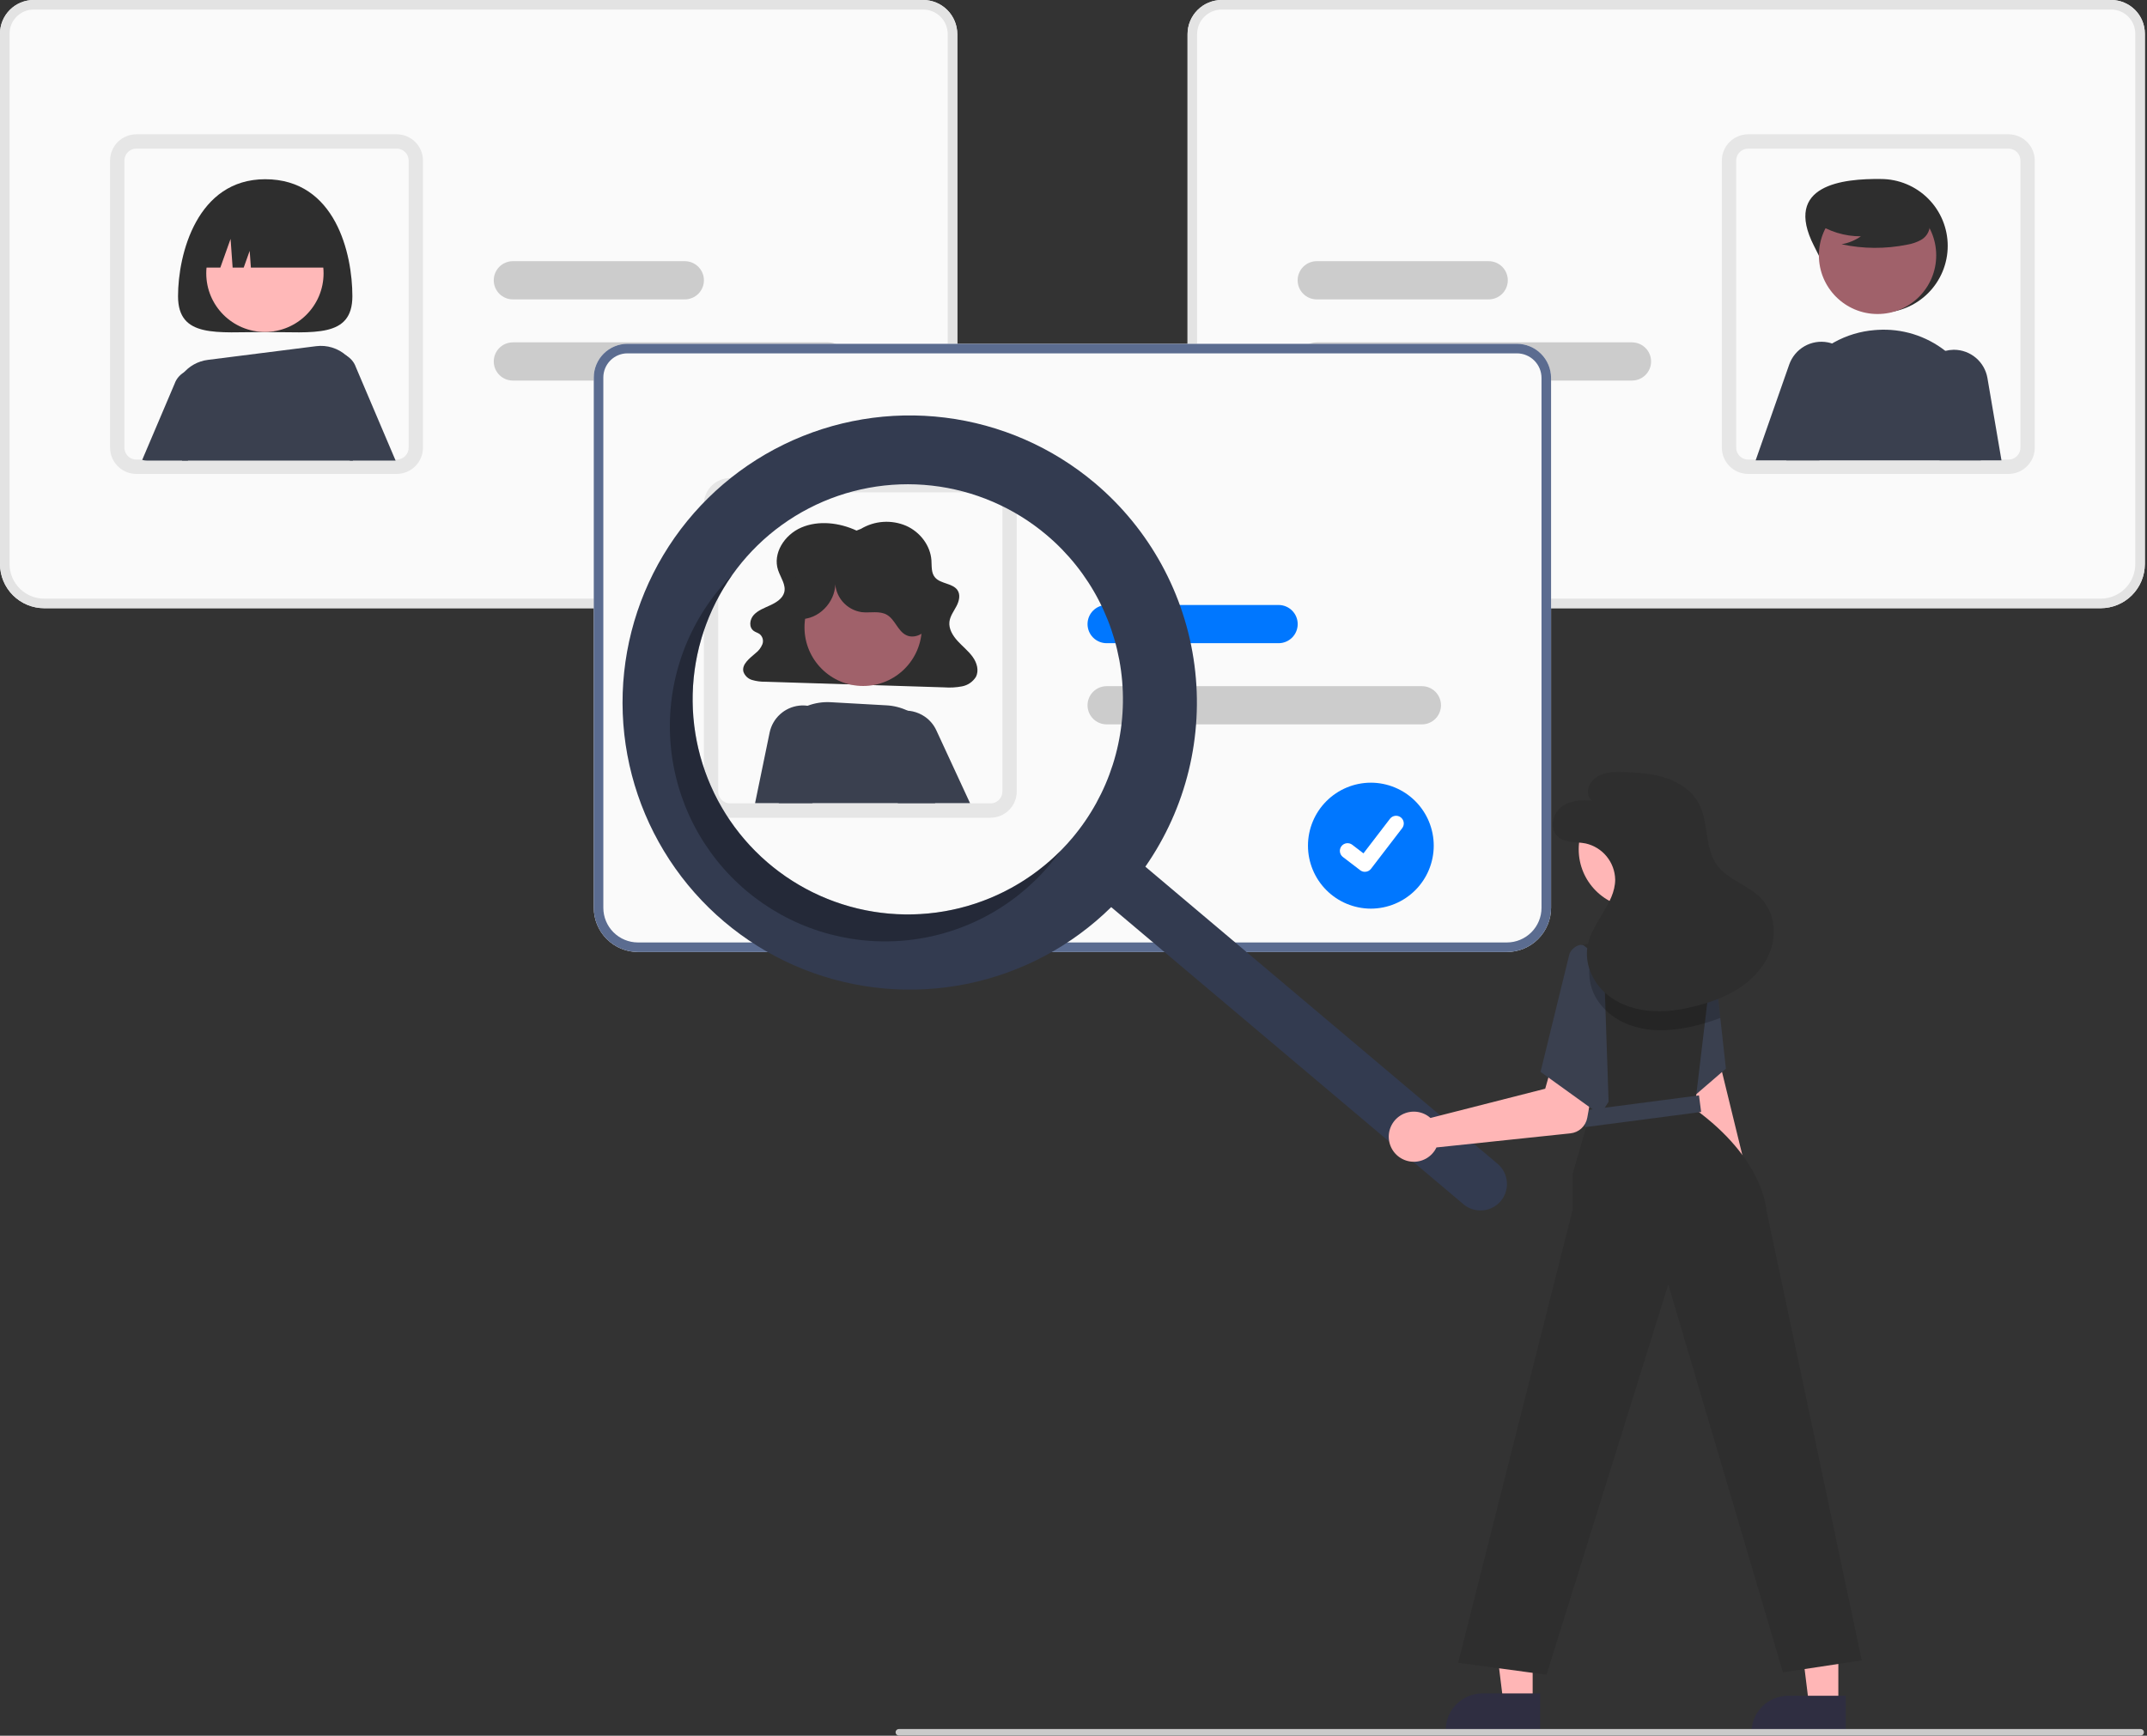 <svg width="899" height="727" viewBox="0 0 899 727" fill="none" xmlns="http://www.w3.org/2000/svg">
<rect x="0" y="0" width="899" height="727" fill="#333333" stroke="none"/>
<g clip-path="url(#clip0_74_276)">
<path d="M382.338 254.742H18.5C13.595 254.737 8.893 252.786 5.425 249.318C1.956 245.849 0.006 241.147 0 236.242V14.088C0.004 10.353 1.49 6.772 4.131 4.131C6.772 1.49 10.353 0.004 14.088 0H386.541C390.332 0.004 393.966 1.512 396.646 4.192C399.327 6.873 400.834 10.507 400.838 14.297V236.242C400.833 241.147 398.882 245.849 395.414 249.318C391.946 252.786 387.243 254.737 382.338 254.742Z" fill="#FAFAFA"/>
<path d="M382.338 254.742H18.5C13.595 254.737 8.893 252.786 5.425 249.318C1.956 245.849 0.006 241.147 0 236.242V14.088C0.004 10.353 1.49 6.772 4.131 4.131C6.772 1.49 10.353 0.004 14.088 0H386.541C390.332 0.004 393.966 1.512 396.646 4.192C399.327 6.873 400.834 10.507 400.838 14.297V236.242C400.833 241.147 398.882 245.849 395.414 249.318C391.946 252.786 387.243 254.737 382.338 254.742ZM14.088 4C11.413 4.003 8.849 5.067 6.958 6.958C5.067 8.85 4.003 11.414 4 14.088V236.242C4.004 240.086 5.533 243.772 8.252 246.49C10.97 249.209 14.656 250.738 18.5 250.742H382.338C386.183 250.738 389.868 249.209 392.587 246.49C395.305 243.772 396.834 240.086 396.838 236.242V14.297C396.835 11.567 395.75 8.95 393.819 7.019C391.889 5.089 389.271 4.003 386.541 4H14.088Z" fill="#E3E3E3"/>
<path d="M166.111 198.496H57.091C54.424 198.492 51.848 197.521 49.843 195.762C47.838 194.003 46.538 191.577 46.186 188.933C46.12 188.457 46.088 187.977 46.091 187.496V67.246C46.094 64.33 47.254 61.534 49.316 59.472C51.379 57.409 54.175 56.249 57.091 56.246H166.111C169.027 56.249 171.823 57.409 173.886 59.472C175.948 61.534 177.108 64.33 177.111 67.246V187.496C177.108 190.412 175.948 193.208 173.886 195.271C171.823 197.333 169.027 198.493 166.111 198.496ZM57.091 62.246C55.765 62.248 54.495 62.775 53.557 63.712C52.62 64.65 52.093 65.921 52.091 67.246V187.496C52.089 187.702 52.102 187.907 52.129 188.111C52.282 189.32 52.87 190.432 53.783 191.239C54.697 192.046 55.872 192.493 57.091 192.496H166.111C167.437 192.495 168.708 191.967 169.645 191.03C170.582 190.093 171.109 188.822 171.111 187.496V67.246C171.109 65.921 170.582 64.65 169.645 63.712C168.708 62.775 167.437 62.248 166.111 62.246H57.091Z" fill="#E6E6E6"/>
<path d="M346.747 159.396H214.747C212.625 159.396 210.591 158.553 209.09 157.053C207.59 155.553 206.747 153.518 206.747 151.396C206.747 149.274 207.59 147.239 209.09 145.739C210.591 144.239 212.625 143.396 214.747 143.396H346.747C348.869 143.396 350.904 144.239 352.404 145.739C353.904 147.239 354.747 149.274 354.747 151.396C354.747 153.518 353.904 155.553 352.404 157.053C350.904 158.553 348.869 159.396 346.747 159.396Z" fill="#CCCCCC"/>
<path d="M286.747 125.396H214.747C212.625 125.396 210.591 124.553 209.09 123.053C207.59 121.553 206.747 119.518 206.747 117.396C206.747 115.274 207.59 113.239 209.09 111.739C210.591 110.239 212.625 109.396 214.747 109.396H286.747C288.869 109.396 290.904 110.239 292.404 111.739C293.904 113.239 294.747 115.274 294.747 117.396C294.747 119.518 293.904 121.553 292.404 123.053C290.904 124.553 288.869 125.396 286.747 125.396Z" fill="#CCCCCC"/>
<path d="M147.548 124.066C147.548 141.739 131.206 139.066 111.048 139.066C90.889 139.066 74.548 141.739 74.548 124.066C74.548 106.393 82.53 75.066 111.048 75.066C140.548 75.066 147.548 106.393 147.548 124.066Z" fill="#2E2E2E"/>
<path d="M149.024 153.81C148.32 151.778 146.916 150.062 145.064 148.97C144.706 148.75 144.332 148.56 143.944 148.4C142.319 147.724 140.533 147.537 138.804 147.86C137.074 148.183 135.477 149.003 134.206 150.22C132.935 151.437 132.046 152.997 131.648 154.711C131.25 156.425 131.36 158.217 131.964 159.87L146.504 192.92H165.654L149.024 153.81Z" fill="#3A404F"/>
<path d="M85.574 155.61C84.424 155.054 83.171 154.748 81.895 154.712C80.619 154.675 79.35 154.908 78.17 155.396C76.991 155.884 75.928 156.616 75.052 157.544C74.175 158.472 73.504 159.575 73.084 160.78L59.544 192.63C60.237 192.823 60.954 192.921 61.674 192.92H78.664L90.144 166.84C90.909 164.734 90.866 162.42 90.021 160.345C89.177 158.27 87.592 156.582 85.574 155.61Z" fill="#3A404F"/>
<path d="M110.926 139.037C124.491 139.037 135.487 128.04 135.487 114.476C135.487 100.911 124.491 89.915 110.926 89.915C97.362 89.915 86.365 100.911 86.365 114.476C86.365 128.04 97.362 139.037 110.926 139.037Z" fill="#FFB8B8"/>
<path d="M145.494 149.36C145.354 149.23 145.214 149.09 145.064 148.97C143.352 147.426 141.326 146.272 139.125 145.586C136.924 144.901 134.6 144.701 132.314 145L87.054 150.73C82.908 151.243 79.125 153.351 76.507 156.607C73.89 159.863 72.644 164.01 73.034 168.17C73.654 175.15 74.654 183.96 76.254 192.92H147.754L150.384 162.36C150.596 159.965 150.266 157.553 149.42 155.303C148.573 153.053 147.232 151.021 145.494 149.36Z" fill="#3A404F"/>
<path d="M82.548 112.066H92.262L96.548 100.066L97.405 112.066H102.048L104.548 105.066L105.048 112.066H139.548C139.548 105.17 136.809 98.557 131.933 93.681C127.057 88.805 120.443 86.066 113.548 86.066H108.548C101.652 86.066 95.039 88.805 90.163 93.681C85.287 98.557 82.548 105.17 82.548 112.066Z" fill="#2E2E2E"/>
<path d="M497.26 236.242V14.297C497.264 10.507 498.772 6.873 501.452 4.192C504.132 1.512 507.766 0.004 511.557 0H884.01C887.745 0.004 891.326 1.49 893.967 4.131C896.608 6.772 898.094 10.353 898.098 14.088V236.242C898.093 241.147 896.142 245.849 892.674 249.318C889.205 252.786 884.503 254.737 879.598 254.742H515.76C510.855 254.737 506.153 252.786 502.684 249.318C499.216 245.849 497.265 241.147 497.26 236.242Z" fill="#FAFAFA"/>
<path d="M497.26 236.242V14.297C497.264 10.507 498.772 6.873 501.452 4.192C504.132 1.512 507.766 0.004 511.557 0H884.01C887.745 0.004 891.326 1.49 893.967 4.131C896.608 6.772 898.094 10.353 898.098 14.088V236.242C898.093 241.147 896.142 245.849 892.674 249.318C889.205 252.786 884.503 254.737 879.598 254.742H515.76C510.855 254.737 506.153 252.786 502.684 249.318C499.216 245.849 497.265 241.147 497.26 236.242ZM511.557 4C508.827 4.003 506.209 5.089 504.279 7.019C502.349 8.95 501.263 11.567 501.26 14.297V236.242C501.264 240.086 502.793 243.772 505.512 246.49C508.23 249.209 511.915 250.738 515.76 250.742H879.598C883.442 250.738 887.128 249.209 889.846 246.49C892.565 243.772 894.094 240.086 894.098 236.242V14.088C894.095 11.414 893.031 8.85 891.14 6.958C889.249 5.067 886.685 4.003 884.01 4H511.557Z" fill="#E3E3E3"/>
<path d="M720.986 187.496V67.246C720.99 64.33 722.15 61.534 724.212 59.472C726.274 57.409 729.07 56.249 731.986 56.246H841.006C843.923 56.249 846.719 57.409 848.781 59.472C850.843 61.534 852.003 64.33 852.006 67.246V187.496C852.009 187.977 851.978 188.457 851.911 188.933C851.559 191.577 850.26 194.003 848.254 195.762C846.249 197.521 843.674 198.492 841.006 198.496H731.986C729.07 198.493 726.274 197.333 724.212 195.271C722.15 193.208 720.99 190.412 720.986 187.496ZM731.986 62.246C730.661 62.248 729.39 62.775 728.453 63.712C727.515 64.65 726.988 65.921 726.986 67.246V187.496C726.988 188.822 727.515 190.093 728.453 191.03C729.39 191.967 730.661 192.495 731.986 192.496H841.006C842.225 192.493 843.401 192.046 844.314 191.239C845.227 190.432 845.815 189.32 845.968 188.111C845.996 187.907 846.008 187.702 846.006 187.496V67.246C846.005 65.921 845.478 64.65 844.54 63.712C843.603 62.775 842.332 62.248 841.006 62.246H731.986Z" fill="#E6E6E6"/>
<path d="M543.352 151.396C543.354 149.275 544.198 147.242 545.697 145.742C547.197 144.242 549.231 143.398 551.352 143.396H683.352C685.473 143.396 687.508 144.239 689.008 145.739C690.509 147.239 691.352 149.274 691.352 151.396C691.352 153.518 690.509 155.553 689.008 157.053C687.508 158.553 685.473 159.396 683.352 159.396H551.352C549.231 159.394 547.197 158.55 545.697 157.05C544.198 155.55 543.354 153.517 543.352 151.396Z" fill="#CCCCCC"/>
<path d="M543.352 117.396C543.354 115.275 544.198 113.242 545.697 111.742C547.197 110.242 549.231 109.398 551.352 109.396H623.352C625.473 109.396 627.508 110.239 629.008 111.739C630.509 113.239 631.352 115.274 631.352 117.396C631.352 119.518 630.509 121.553 629.008 123.053C627.508 124.553 625.473 125.396 623.352 125.396H551.352C549.231 125.394 547.197 124.55 545.697 123.05C544.198 121.55 543.354 119.517 543.352 117.396Z" fill="#CCCCCC"/>
<path d="M759.555 102.976C766.565 116.759 772.091 130.976 787.555 130.976C794.981 130.976 802.103 128.026 807.354 122.775C812.605 117.524 815.555 110.402 815.555 102.976C815.555 95.55 812.605 88.428 807.354 83.177C802.103 77.926 794.981 74.976 787.555 74.976C771.839 74.779 746.506 77.32 759.555 102.976Z" fill="#2E2E2E"/>
<path d="M786.176 131.521C799.741 131.521 810.737 120.525 810.737 106.96C810.737 93.395 799.741 82.399 786.176 82.399C772.612 82.399 761.615 93.395 761.615 106.96C761.615 120.525 772.612 131.521 786.176 131.521Z" fill="#A0616A"/>
<path d="M819.709 151.73C818.125 150.005 816.403 148.413 814.559 146.97C806.497 140.651 796.392 137.519 786.169 138.17C785.759 138.19 785.349 138.22 784.939 138.26C779.019 138.733 773.267 140.462 768.067 143.331C762.866 146.2 758.337 150.144 754.779 154.9C751.166 159.728 748.627 165.273 747.33 171.162C746.033 177.052 746.009 183.15 747.259 189.05C747.529 190.3 747.769 191.56 747.999 192.82H829.419L830.359 186.52C831.299 180.294 830.83 173.936 828.987 167.915C827.144 161.894 823.973 156.363 819.709 151.73Z" fill="#3A404F"/>
<path d="M832.179 158.3C831.605 155.014 829.897 152.033 827.351 149.877C824.806 147.721 821.585 146.526 818.249 146.5C818.119 146.5 817.979 146.51 817.849 146.51C816.738 146.535 815.634 146.69 814.559 146.97C812.752 147.45 811.058 148.283 809.573 149.42C808.088 150.557 806.843 151.976 805.908 153.595C804.974 155.215 804.368 157.003 804.126 158.857C803.884 160.711 804.011 162.595 804.499 164.4L812.189 192.82H838.069L832.179 158.3Z" fill="#3A404F"/>
<path d="M775.229 150.85C774.253 148.934 772.854 147.265 771.139 145.97C769.924 145.052 768.566 144.343 767.119 143.87C766.527 143.668 765.922 143.507 765.309 143.39C761.964 142.757 758.503 143.34 755.551 145.035C752.599 146.729 750.349 149.423 749.208 152.63L735.129 192.82H761.849L775.479 163.26C776.387 161.309 776.837 159.177 776.794 157.026C776.75 154.875 776.215 152.762 775.229 150.85Z" fill="#3A404F"/>
<path d="M760.113 93.08C765.726 96.948 772.388 99.007 779.204 98.979C776.772 100.665 774.004 101.804 771.09 102.317C780.153 104.261 789.52 104.314 798.604 102.472C800.624 102.148 802.572 101.479 804.364 100.494C805.257 99.995 806.035 99.314 806.648 98.495C807.26 97.676 807.694 96.737 807.919 95.739C808.523 92.291 805.836 89.157 803.043 87.046C798.768 83.862 793.838 81.669 788.611 80.624C783.384 79.58 777.99 79.71 772.819 81.006C769.443 81.879 766.06 83.354 763.867 86.065C761.674 88.776 761.025 92.957 763.114 95.749L760.113 93.08Z" fill="#2E2E2E"/>
<path d="M630.968 398.742H267.13C262.225 398.737 257.523 396.786 254.054 393.318C250.586 389.849 248.635 385.147 248.63 380.242V158.088C248.634 154.353 250.12 150.772 252.761 148.131C255.402 145.49 258.983 144.004 262.718 144H635.171C638.962 144.004 642.596 145.512 645.276 148.192C647.956 150.873 649.464 154.507 649.468 158.297V380.242C649.463 385.147 647.512 389.849 644.044 393.318C640.575 396.786 635.873 398.737 630.968 398.742Z" fill="#FAFAFA"/>
<path d="M630.968 398.742H267.13C262.225 398.737 257.523 396.786 254.054 393.318C250.586 389.849 248.635 385.147 248.63 380.242V158.088C248.634 154.353 250.12 150.772 252.761 148.131C255.402 145.49 258.983 144.004 262.718 144H635.171C638.962 144.004 642.596 145.512 645.276 148.192C647.956 150.873 649.464 154.507 649.468 158.297V380.242C649.463 385.147 647.512 389.849 644.044 393.318C640.575 396.786 635.873 398.737 630.968 398.742ZM262.718 148C260.043 148.003 257.479 149.067 255.588 150.958C253.697 152.85 252.633 155.414 252.63 158.088V380.242C252.634 384.086 254.163 387.772 256.882 390.49C259.6 393.209 263.286 394.738 267.13 394.742H630.968C634.813 394.738 638.498 393.209 641.216 390.49C643.935 387.772 645.464 384.086 645.468 380.242V158.297C645.465 155.567 644.379 152.95 642.449 151.019C640.519 149.089 637.901 148.003 635.171 148H262.718Z" fill="#5B6C90"/>
<path d="M414.741 342.496H305.721C303.054 342.492 300.478 341.521 298.473 339.762C296.467 338.003 295.168 335.577 294.816 332.933C294.75 332.457 294.718 331.977 294.721 331.496V211.246C294.724 208.33 295.884 205.534 297.946 203.472C300.009 201.409 302.805 200.249 305.721 200.246H414.741C417.657 200.249 420.453 201.409 422.515 203.472C424.578 205.534 425.738 208.33 425.741 211.246V331.496C425.738 334.412 424.578 337.208 422.515 339.271C420.453 341.333 417.657 342.493 414.741 342.496ZM305.721 206.246C304.395 206.248 303.124 206.775 302.187 207.712C301.25 208.65 300.722 209.92 300.721 211.246V331.496C300.719 331.702 300.731 331.907 300.759 332.111C300.912 333.32 301.5 334.432 302.413 335.239C303.326 336.046 304.502 336.493 305.721 336.496H414.741C416.067 336.495 417.337 335.967 418.275 335.03C419.212 334.093 419.739 332.822 419.741 331.496V211.246C419.739 209.92 419.212 208.65 418.275 207.712C417.337 206.775 416.067 206.248 414.741 206.246H305.721Z" fill="#E6E6E6"/>
<path d="M358.648 222.23C351.551 218.928 342.838 217.846 335.616 220.914C328.395 223.982 323.472 231.845 325.807 238.805C326.866 241.96 329.277 245.063 328.337 248.25C327.614 250.703 325.092 252.322 322.615 253.473C320.138 254.625 317.428 255.593 315.636 257.535C313.845 259.477 313.471 262.82 315.709 264.326C316.446 264.823 317.368 265.058 318.083 265.581C318.692 266.076 319.132 266.749 319.341 267.506C319.549 268.262 319.517 269.066 319.247 269.803C318.651 271.287 317.667 272.582 316.396 273.554C313.856 275.745 310.498 278.252 311.287 281.362C311.58 282.194 312.069 282.942 312.712 283.544C313.356 284.146 314.135 284.584 314.984 284.82C316.747 285.329 318.576 285.57 320.411 285.537L395.377 287.898C397.852 288.084 400.34 287.945 402.779 287.485C403.964 287.268 405.092 286.81 406.092 286.138C407.093 285.466 407.944 284.595 408.592 283.58C410.027 280.922 409.085 277.649 407.312 275.168C405.539 272.686 403.03 270.729 400.957 268.451C398.884 266.172 397.187 263.328 397.553 260.383C397.845 258.026 399.4 255.988 400.516 253.847C401.632 251.705 402.28 249.028 400.835 247.058C398.798 244.281 393.908 244.532 391.592 241.945C389.844 239.992 390.182 237.181 390.008 234.663C389.59 228.607 385.397 222.887 379.428 220.231C376.392 218.928 373.091 218.365 369.795 218.59C366.5 218.814 363.305 219.819 360.475 221.522L358.648 222.23Z" fill="#2E2E2E"/>
<path d="M361.422 287.317C374.987 287.317 385.983 276.321 385.983 262.756C385.983 249.191 374.987 238.195 361.422 238.195C347.858 238.195 336.861 249.191 336.861 262.756C336.861 276.321 347.858 287.317 361.422 287.317Z" fill="#A0616A"/>
<path d="M393.668 319.036C393.644 314.731 392.452 310.513 390.218 306.833C387.985 303.152 384.795 300.146 380.988 298.136C380.679 297.966 380.358 297.816 380.039 297.666C377.275 296.356 374.283 295.595 371.229 295.426L347.849 294.116C344.547 293.927 341.242 294.435 338.148 295.606C337.395 295.887 336.658 296.207 335.938 296.566C333.679 297.679 331.612 299.148 329.818 300.916C327.456 303.249 325.607 306.05 324.391 309.139C323.175 312.229 322.619 315.539 322.758 318.856L323.179 328.766L326.119 336.396H391.488C392.299 335.414 393.003 334.348 393.588 333.216C394.697 331.019 395.281 328.596 395.295 326.135C395.308 323.675 394.752 321.245 393.668 319.036Z" fill="#3A404F"/>
<path d="M392.068 305.896C391.001 303.581 389.329 301.598 387.228 300.156C385.712 299.117 384.011 298.377 382.218 297.976C381.5 297.818 380.771 297.714 380.038 297.666C378.594 297.568 377.144 297.692 375.738 298.036C373.639 298.558 371.686 299.55 370.027 300.938C368.367 302.326 367.045 304.072 366.16 306.046C365.275 308.02 364.85 310.169 364.917 312.331C364.984 314.493 365.542 316.611 366.548 318.526L375.538 335.546L375.988 336.396H406.178L392.068 305.896Z" fill="#3A404F"/>
<path d="M342.658 297.026C341.243 296.306 339.719 295.827 338.148 295.606C336.978 295.439 335.792 295.423 334.618 295.556C331.631 295.894 328.826 297.168 326.607 299.196C324.387 301.224 322.864 303.901 322.258 306.846L316.168 336.396H339.988L344.438 334.576L349.978 313.316C350.784 310.173 350.498 306.85 349.169 303.89C347.839 300.93 345.543 298.51 342.658 297.026Z" fill="#3A404F"/>
<path d="M336.295 259.264C344.052 258.641 350.491 250.893 349.685 243.153C349.594 246.343 350.679 249.456 352.733 251.898C354.787 254.34 357.668 255.942 360.826 256.399C364.384 256.791 368.285 255.715 371.381 257.51C374.811 259.498 375.909 264.325 379.482 266.042C382.935 267.701 387.32 265.439 389.026 262.009C390.732 258.579 390.313 254.459 389.183 250.799C387.57 245.58 384.635 240.866 380.662 237.118C376.688 233.369 371.812 230.712 366.508 229.406C361.204 228.1 355.652 228.189 350.393 229.664C345.133 231.139 340.344 233.95 336.493 237.824C333.232 241.104 330.642 245.285 330.222 249.892C329.802 254.499 331.939 259.497 336.076 261.567L336.295 259.264Z" fill="#2E2E2E"/>
<path d="M595.377 303.396H463.377C461.255 303.396 459.22 302.553 457.72 301.053C456.22 299.553 455.377 297.518 455.377 295.396C455.377 293.274 456.22 291.239 457.72 289.739C459.22 288.239 461.255 287.396 463.377 287.396H595.377C597.499 287.396 599.534 288.239 601.034 289.739C602.534 291.239 603.377 293.274 603.377 295.396C603.377 297.518 602.534 299.553 601.034 301.053C599.534 302.553 597.499 303.396 595.377 303.396Z" fill="#CCCCCC"/>
<path d="M535.377 269.396H463.377C461.255 269.396 459.22 268.553 457.72 267.053C456.22 265.553 455.377 263.518 455.377 261.396C455.377 259.274 456.22 257.239 457.72 255.739C459.22 254.239 461.255 253.396 463.377 253.396H535.377C537.499 253.396 539.534 254.239 541.034 255.739C542.534 257.239 543.377 259.274 543.377 261.396C543.377 263.518 542.534 265.553 541.034 267.053C539.534 268.553 537.499 269.396 535.377 269.396Z" fill="#0077FF"/>
<path d="M574.01 327.82C567.023 327.833 560.326 330.617 555.389 335.563C550.453 340.508 547.681 347.21 547.681 354.198C547.681 361.185 550.453 367.887 555.389 372.833C560.326 377.778 567.022 380.563 574.01 380.576C580.997 380.563 587.694 377.778 592.631 372.833C597.567 367.887 600.339 361.185 600.339 354.198C600.339 347.21 597.567 340.508 592.631 335.563C587.694 330.618 580.997 327.833 574.01 327.82Z" fill="#0077FF"/>
<path d="M571.506 365.153C570.812 365.154 570.136 364.929 569.58 364.513L569.546 364.487L562.292 358.938C561.615 358.417 561.172 357.649 561.061 356.802C560.949 355.955 561.179 355.099 561.699 354.421C562.218 353.743 562.986 353.299 563.832 353.187C564.679 353.074 565.536 353.302 566.215 353.821L570.913 357.424L582.016 342.939C582.273 342.603 582.595 342.322 582.961 342.11C583.327 341.898 583.732 341.761 584.151 341.705C584.571 341.65 584.997 341.678 585.406 341.787C585.815 341.896 586.198 342.085 586.534 342.343L586.535 342.343L586.466 342.439L586.537 342.343C587.214 342.864 587.657 343.632 587.769 344.479C587.881 345.326 587.652 346.183 587.133 346.862L574.073 363.892C573.771 364.284 573.383 364.602 572.938 364.82C572.493 365.038 572.004 365.15 571.509 365.149L571.506 365.153Z" fill="white"/>
</g>
<path d="M458.474 202.347C440.658 187.314 418.857 177.783 395.723 174.914C372.589 172.045 349.12 175.962 328.171 186.189C307.223 196.415 289.699 212.51 277.731 232.514C265.763 252.519 259.867 275.57 260.761 298.864C261.656 322.158 269.301 344.69 282.768 363.718C296.234 382.746 314.941 397.45 336.611 406.04C358.282 414.63 381.982 416.737 404.828 412.103C427.674 407.469 448.681 396.294 465.292 379.939L612.795 504.401C615.04 506.289 617.942 507.209 620.865 506.96C623.788 506.711 626.493 505.313 628.387 503.073C630.281 500.833 631.209 497.933 630.969 495.01C630.728 492.086 629.338 489.377 627.103 487.477L627.087 487.463L479.584 363.001C496.719 338.409 504.053 308.303 500.148 278.585C496.243 248.867 481.381 221.678 458.474 202.347ZM448.965 351.016C437.474 364.635 422.203 374.54 405.082 379.479C387.962 384.418 369.761 384.169 352.782 378.765C335.803 373.36 320.807 363.041 309.692 349.114C298.578 335.187 291.842 318.277 290.338 300.522C288.834 282.766 292.628 264.964 301.242 249.365C309.855 233.767 322.901 221.073 338.729 212.889C354.557 204.704 372.456 201.397 390.164 203.386C407.871 205.374 424.591 212.569 438.21 224.06C456.471 239.469 467.864 261.502 469.881 285.311C471.898 309.12 464.374 332.755 448.965 351.016Z" fill="#333B50"/>
<path opacity="0.3" d="M322.009 361.772C304.726 347.187 293.56 326.636 290.727 304.199C287.895 281.762 293.604 259.08 306.721 240.658C304.999 242.393 303.333 244.209 301.725 246.108C294.096 255.151 288.322 265.607 284.733 276.881C281.144 288.155 279.811 300.025 280.81 311.814C281.809 323.603 285.12 335.08 290.554 345.589C295.988 356.098 303.439 365.434 312.481 373.064C321.523 380.694 331.98 386.468 343.254 390.057C354.528 393.646 366.398 394.979 378.187 393.98C389.976 392.981 401.452 389.67 411.962 384.236C422.471 378.802 431.807 371.351 439.437 362.309C441.041 360.407 442.552 358.46 443.97 356.467C428.016 372.496 406.619 381.94 384.025 382.923C361.431 383.905 339.294 376.356 322.009 361.772Z" fill="black"/>
<path d="M734.682 508.392C735.678 507.177 736.394 505.758 736.782 504.236C737.17 502.714 737.219 501.126 736.926 499.583C736.634 498.04 736.007 496.58 735.089 495.306C734.171 494.031 732.985 492.974 731.614 492.207L708.392 397.158L691.451 402.566L716.527 496.966C715.392 499.355 715.173 502.076 715.911 504.615C716.648 507.155 718.292 509.335 720.53 510.743C722.768 512.151 725.445 512.69 728.053 512.257C730.661 511.823 733.02 510.448 734.682 508.392Z" fill="#FFB6B6"/>
<path d="M722.68 447.594L710.3 458.274L692.98 473.205L685.33 434.065L684.53 429.995L683.9 426.765L701.45 396.195L716.08 397.034L717.08 397.094L717.1 397.315L717.33 399.365L720.33 426.344L720.4 426.995L722.68 447.594Z" fill="#3A404F"/>
<path d="M641.761 713.268L629.502 713.268L623.669 665.979L641.764 665.981L641.761 713.268Z" fill="#FFB6B6"/>
<path d="M644.888 725.152L605.357 725.151V724.651C605.358 720.57 606.979 716.657 609.864 713.771C612.75 710.886 616.663 709.265 620.744 709.265H620.745L644.889 709.266L644.888 725.152Z" fill="#2F2E41"/>
<path d="M769.761 714.268L757.502 714.268L751.669 666.979L769.764 666.981L769.761 714.268Z" fill="#FFB6B6"/>
<path d="M772.888 726.152L733.357 726.151V725.651C733.358 721.57 734.979 717.657 737.864 714.771C740.75 711.886 744.663 710.265 748.744 710.265H748.745L772.889 710.266L772.888 726.152Z" fill="#2F2E41"/>
<path d="M779.561 695.444L746.561 700.444L698.551 537.964L647.561 701.444L610.561 696.444L658.561 506.444V491.444L665.061 468.944L664.38 462.854L659.65 420.264L657.601 401.794L657.468 400.601C657.356 399.6 657.621 398.593 658.212 397.776C658.802 396.96 659.675 396.392 660.661 396.184L676.061 392.944H701.23L716.081 397.034L717.101 397.314L717.561 397.444L717.331 399.364L713.851 428.544L713.661 430.144L710.301 458.274L709.561 464.444C738.561 485.444 739.561 506.444 739.561 506.444L779.561 695.444Z" fill="#2E2E2E"/>
<path d="M685.603 380.292C699.168 380.292 710.164 369.296 710.164 355.731C710.164 342.167 699.168 331.17 685.603 331.17C672.038 331.17 661.042 342.167 661.042 355.731C661.042 369.296 672.038 380.292 685.603 380.292Z" fill="#FFB6B6"/>
<path d="M711.4 458.8L662.813 465.154L663.721 472.095L712.308 465.741L711.4 458.8Z" fill="#3A404F"/>
<path d="M597.643 467.247C598.108 467.547 598.548 467.884 598.959 468.254L647.016 456.003L650.294 444.41L668.437 447.071L664.628 468.158C664.32 469.862 663.468 471.42 662.2 472.598C660.931 473.776 659.315 474.511 657.593 474.692L601.482 480.601C600.567 482.527 599.088 484.128 597.242 485.193C595.395 486.257 593.267 486.734 591.143 486.56C589.018 486.386 586.997 485.569 585.348 484.218C583.699 482.868 582.5 481.047 581.912 478.998C581.323 476.949 581.371 474.77 582.051 472.75C582.731 470.729 584.01 468.964 585.718 467.688C587.426 466.412 589.481 465.687 591.612 465.608C593.742 465.529 595.845 466.101 597.643 467.247Z" fill="#FFB6B6"/>
<path d="M671.561 402.444L663.061 395.944C660.762 395.073 657.613 397.549 657.061 399.944L645.061 448.944L670.061 466.944L673.561 461.444L671.561 402.444Z" fill="#3A404F"/>
<g opacity="0.2">
<path d="M720.33 426.344C718.209 427.186 716.046 427.921 713.85 428.544C713.15 428.754 712.43 428.954 711.72 429.144C707.04 430.443 702.231 431.221 697.38 431.464C695.292 431.553 693.2 431.496 691.12 431.294C688.887 431.072 686.681 430.636 684.53 429.994C684.46 429.974 684.38 429.954 684.31 429.934C679.839 428.665 675.739 426.335 672.36 423.144C671.605 422.409 670.9 421.624 670.25 420.794C668.383 418.507 667.013 415.856 666.228 413.01C665.442 410.164 665.259 407.185 665.69 404.264C665.774 403.735 665.887 403.211 666.03 402.694C666.407 401.287 666.905 399.915 667.52 398.594C667.79 397.974 668.09 397.364 668.41 396.764L679.71 392.944H701.23L716.08 397.034L717.08 397.094L717.1 397.314L717.56 397.444L717.33 399.364L720.33 426.344Z" fill="black"/>
</g>
<path d="M666.783 335.398C662.189 334.835 657.149 335.233 653.569 338.165C649.988 341.097 648.833 347.193 652.223 350.343C655.223 353.132 659.916 352.477 663.935 353.27C667.398 354.046 670.5 355.961 672.745 358.709C674.99 361.457 676.249 364.878 676.319 368.426C676.259 378.6 666.495 386.305 664.741 396.327C663.544 403.167 666.429 410.365 671.416 415.197C676.403 420.028 683.259 422.639 690.167 423.347C697.074 424.054 704.059 422.974 710.772 421.199C717.514 419.417 724.15 416.888 729.807 412.811C735.463 408.734 740.1 402.985 741.916 396.253C743.732 389.521 742.428 381.802 737.748 376.633C732.389 370.714 723.474 368.679 718.838 362.178C713.642 354.89 715.565 344.511 711.359 336.61C708.551 331.335 703.235 327.737 697.567 325.842C691.9 323.946 685.848 323.572 679.875 323.389C676.736 323.292 673.5 323.26 670.575 324.405C667.65 325.549 665.079 328.158 664.927 331.295C664.775 334.433 666.783 335.398 666.783 335.398Z" fill="#2E2E2E"/>
<path d="M896.357 726.921H376.365C376.003 726.921 375.656 726.777 375.4 726.522C375.144 726.266 375 725.918 375 725.556C375 725.194 375.144 724.847 375.4 724.591C375.656 724.335 376.003 724.192 376.365 724.192H896.357C896.719 724.192 897.066 724.335 897.322 724.591C897.578 724.847 897.722 725.194 897.722 725.556C897.722 725.918 897.578 726.266 897.322 726.522C897.066 726.777 896.719 726.921 896.357 726.921Z" fill="#CACACA"/>
<defs>
<clipPath id="clip0_74_276">
<rect width="898.098" height="398.742" fill="white"/>
</clipPath>
</defs>
</svg>
